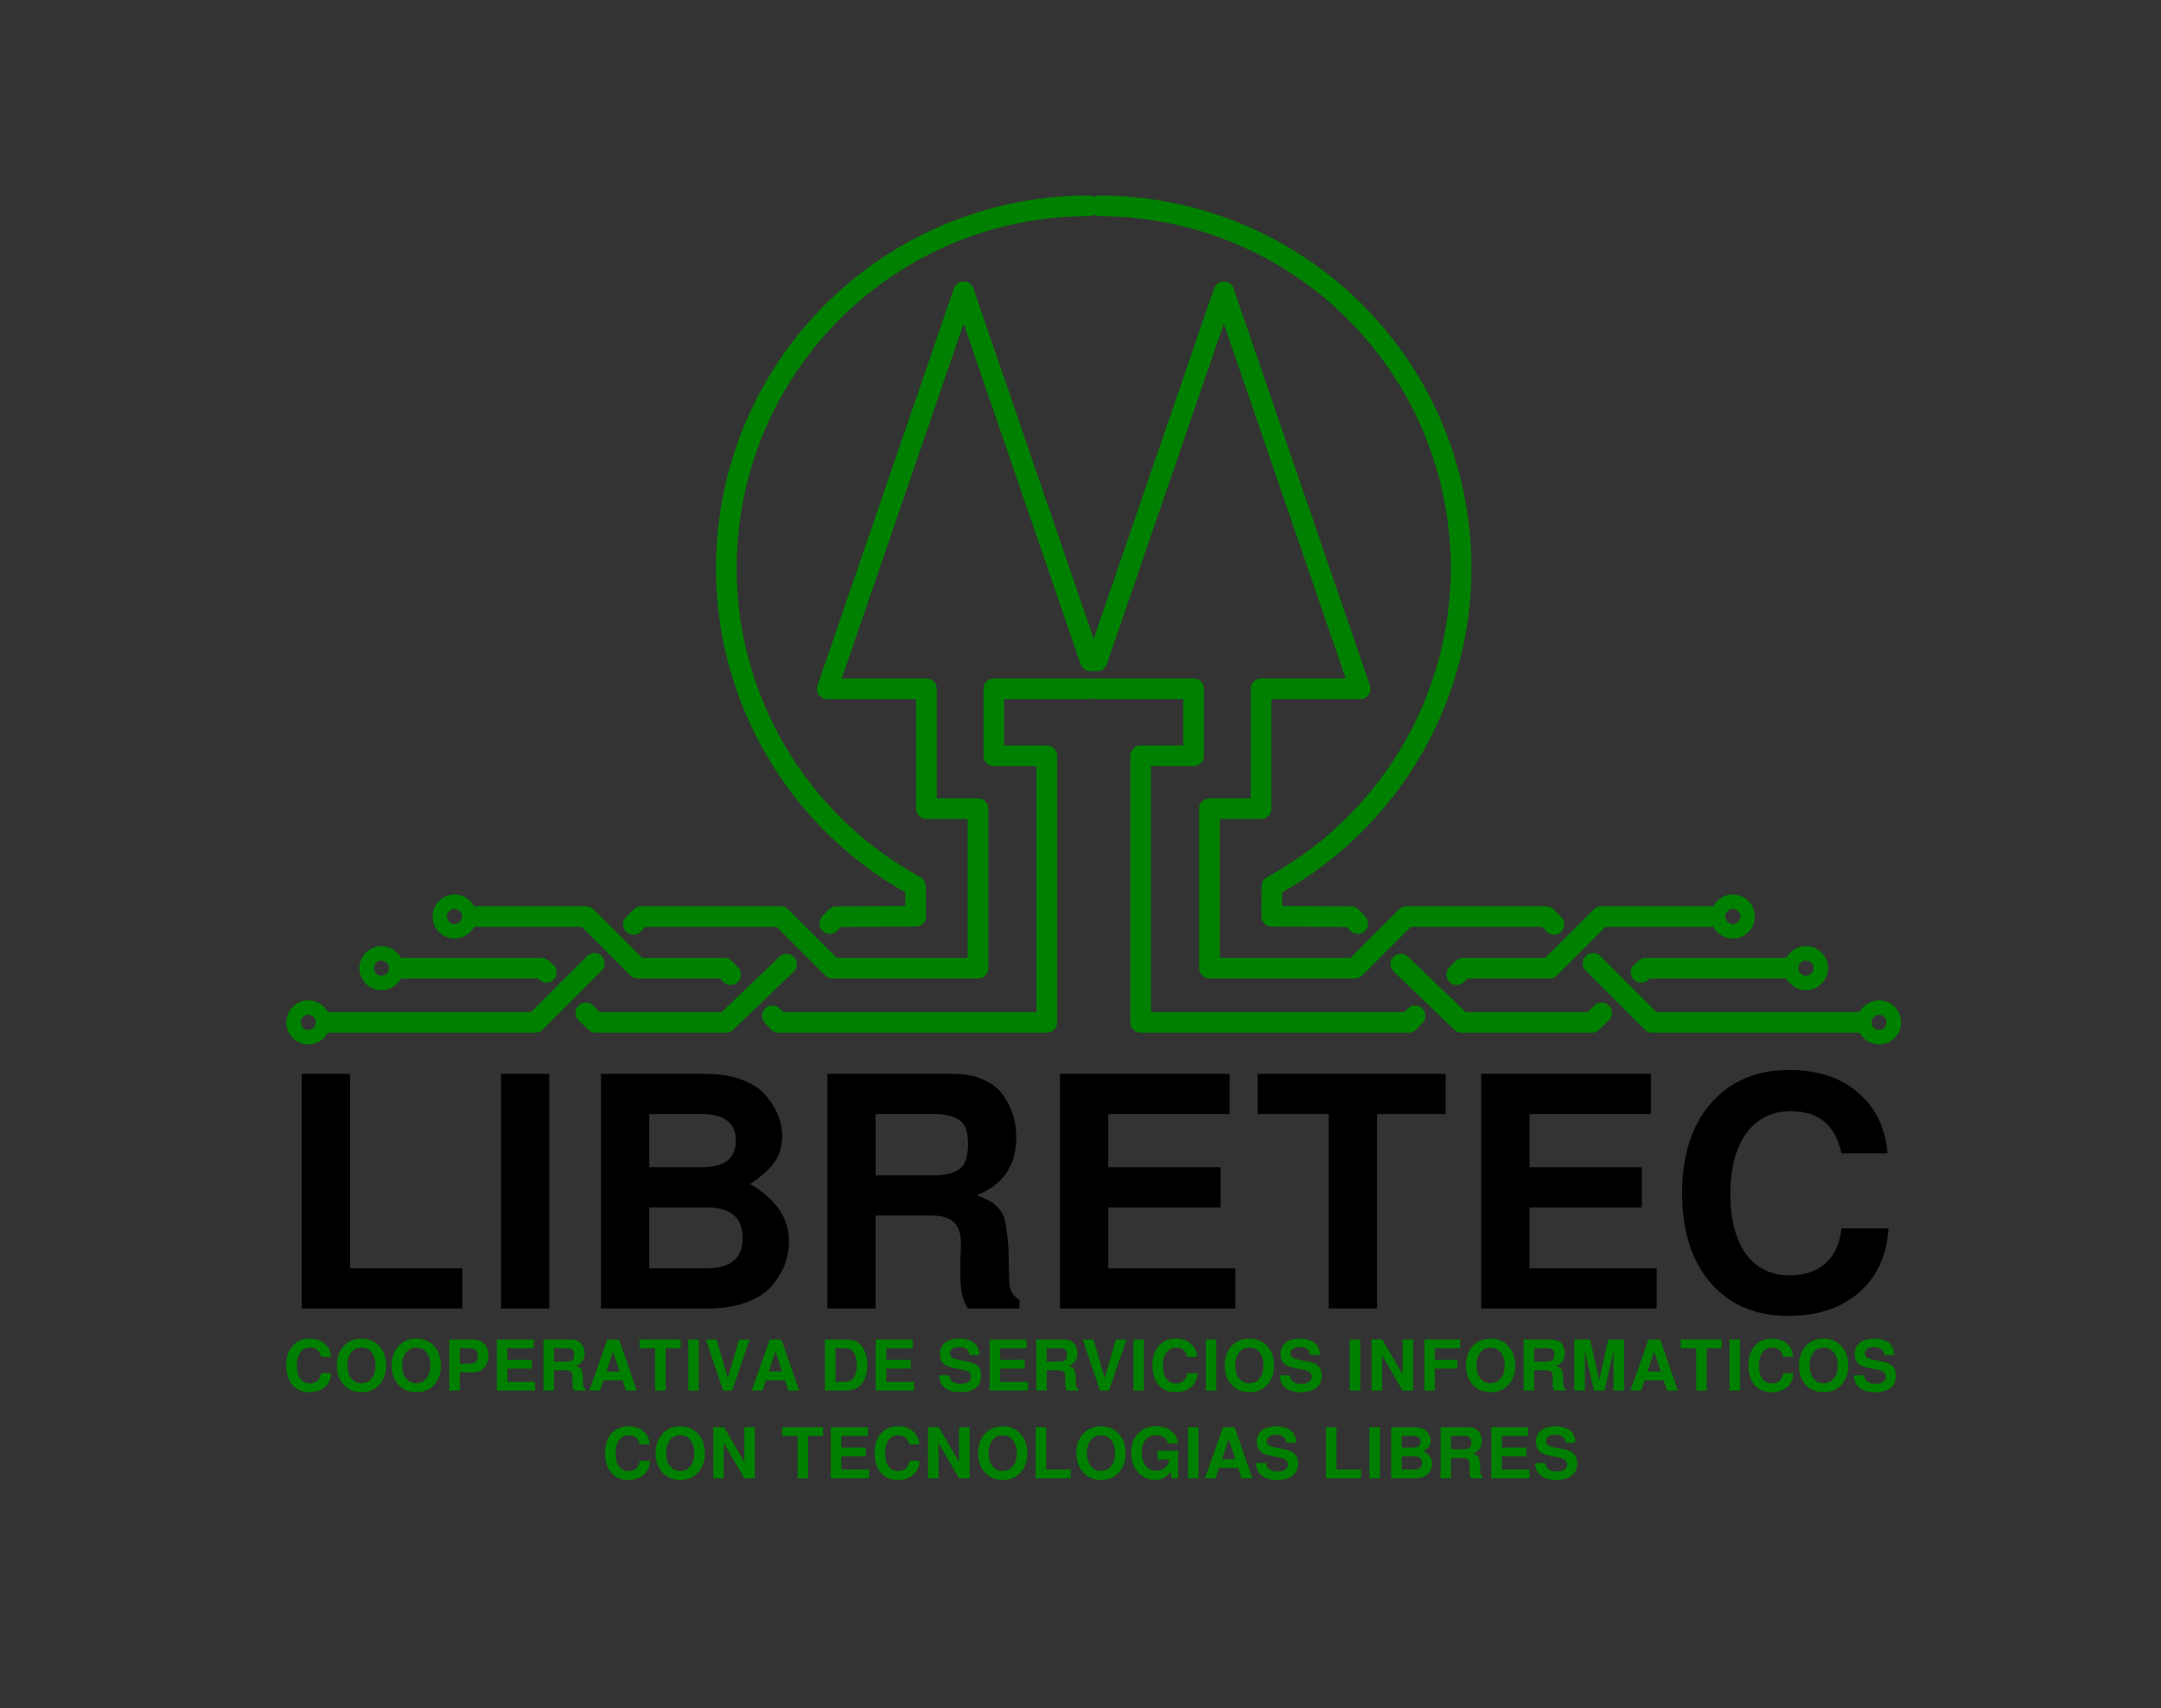 <?xml version="1.0" encoding="UTF-8" standalone="no"?>
<svg
   xmlns:dc="http://purl.org/dc/elements/1.1/"
   xmlns:cc="http://creativecommons.org/ns#"
   xmlns:rdf="http://www.w3.org/1999/02/22-rdf-syntax-ns#"
   xmlns:svg="http://www.w3.org/2000/svg"
   xmlns="http://www.w3.org/2000/svg"
   xmlns:sodipodi="http://sodipodi.sourceforge.net/DTD/sodipodi-0.dtd"
   xmlns:inkscape="http://www.inkscape.org/namespaces/inkscape"
   width="210mm"
   height="166mm"
   viewBox="0 0 744.094 588.189"
   id="svg2"
   version="1.1"
   inkscape:version="1.0.2 (1.0.2+r75+1)"
   sodipodi:docname="Logo-varios.svg"
   inkscape:export-filename="/home/juank/Escritorio/libretec"
   inkscape:export-xdpi="90"
   inkscape:export-ydpi="90">
  <rect x="0" y="0" width="744.094" height="588.189" fill="#333333" stroke="none"/>
  <defs
     id="defs4" />
  <sodipodi:namedview
     id="base"
     pagecolor="#ffffff"
     bordercolor="#666666"
     borderopacity="1.0"
     inkscape:pageopacity="0.0"
     inkscape:pageshadow="2"
     inkscape:zoom="0.31726181"
     inkscape:cx="-12.395053"
     inkscape:cy="568.90551"
     inkscape:document-units="px"
     inkscape:current-layer="layer1"
     showgrid="false"
     inkscape:window-width="1600"
     inkscape:window-height="796"
     inkscape:window-x="1920"
     inkscape:window-y="27"
     inkscape:window-maximized="1"
     inkscape:snap-bbox="true"
     inkscape:object-paths="true"
     inkscape:object-nodes="false"
     inkscape:snap-intersection-paths="true"
     inkscape:document-rotation="0" />
  <g
     inkscape:label="Capa 1"
     inkscape:groupmode="layer"
     id="layer1"
     transform="translate(0,-464.174)">
    <g
       id="g1062"
       transform="translate(2.723)">
      <g
         style="font-style:normal;font-variant:normal;font-weight:600;font-stretch:normal;font-size:110.842px;line-height:125%;font-family:FreeSans;-inkscape-font-specification:'FreeSans Semi-Bold';letter-spacing:0px;word-spacing:0px;fill:#000000;fill-opacity:1;stroke:none;stroke-width:1px;stroke-linecap:butt;stroke-linejoin:miter;stroke-opacity:1"
         id="text3336">
        <path
           d="m 117.797,833.941 v 66.949 h 38.684 v 13.855 h -55.31 v -80.804 z"
           id="path4263" />
        <path
           d="m 186.424,833.941 v 80.804 h -16.626 v -80.804 z"
           id="path4265" />
        <path
           d="m 268.951,891.468 q 0,3.99 -1.33,7.759 -1.33,3.769 -4.323,7.426 -2.882,3.658 -8.757,5.875 -5.875,2.217 -13.966,2.217 h -36.356 v -80.804 h 36.024 q 7.537,0 12.969,2.217 5.542,2.217 8.202,5.764 2.771,3.436 3.99,6.761 1.219,3.325 1.219,6.54 0,5.21 -2.549,8.978 -2.549,3.769 -8.535,7.648 13.412,7.87 13.412,19.619 z m -48.106,-43.672 v 18.289 h 18.067 q 11.749,0 11.749,-9.089 0,-9.2 -11.749,-9.2 z m 0,32.144 v 20.949 h 19.841 q 12.303,0 12.303,-10.419 0,-10.53 -12.303,-10.53 z"
           id="path4267" />
        <path
           d="m 327.933,900.89 q 0,-3.325 0.111,-5.21 0.111,-1.884 0.111,-3.325 0,-5.099 -2.439,-7.316 -2.439,-2.328 -7.87,-2.328 h -19.065 v 32.033 h -16.626 v -80.804 h 43.339 q 6.207,0 10.641,2.106 4.545,2.106 6.761,5.542 2.328,3.436 3.325,6.983 0.998,3.436 0.998,7.205 0,14.631 -13.634,19.952 2.993,1.219 4.434,1.995 1.441,0.665 2.882,2.328 1.552,1.663 1.995,2.993 0.554,1.33 0.998,4.877 0.554,3.547 0.665,6.983 0.111,3.436 0.222,10.197 0,4.655 3.547,6.651 v 2.993 h -17.846 q -1.552,-2.882 -2.106,-5.542 -0.443,-2.66 -0.443,-8.313 z m 2.66,-42.785 q 0,-6.207 -2.882,-8.202 -2.882,-2.106 -8.867,-2.106 h -20.062 v 21.06 h 20.062 q 5.875,0 8.757,-2.106 2.993,-2.106 2.993,-8.646 z"
           id="path4269" />
        <path
           d="m 378.882,879.941 v 20.949 h 43.783 v 13.855 h -60.409 v -80.804 h 58.414 v 13.855 h -41.788 v 18.289 H 417.566 v 13.855 z"
           id="path4271" />
        <path
           d="m 471.442,847.796 v 66.949 H 454.816 v -66.949 h -24.496 v -13.855 h 64.732 v 13.855 z"
           id="path4273" />
        <path
           d="m 523.929,879.941 v 20.949 h 43.783 v 13.855 H 507.303 V 833.941 H 565.717 v 13.855 h -41.788 v 18.289 h 38.684 v 13.855 z"
           id="path4275" />
        <path
           d="m 631.342,861.319 q -3.104,-14.52 -17.291,-14.52 -9.865,0 -15.407,7.537 -5.542,7.537 -5.542,20.949 0,13.19 5.32,20.617 5.431,7.426 15.075,7.426 7.759,0 12.414,-4.212 4.655,-4.212 5.431,-11.971 h 16.183 q -0.776,13.855 -10.087,22.058 -9.311,8.091 -24.385,8.091 -16.848,0 -26.713,-11.306 -9.865,-11.417 -9.865,-30.925 0,-19.619 9.976,-31.036 9.976,-11.417 27.045,-11.417 14.299,0 23.388,7.648 9.2,7.648 10.308,21.06 z"
           id="path4277" />
      </g>
      <path
         style="fill:none;stroke:#008000;stroke-width:7.121;stroke-linecap:round;stroke-linejoin:round;stroke-miterlimit:4;stroke-dasharray:none"
         d="m 372.094,535.052 c -62.589,0 -115.484,46.388 -123.654,108.442 -6.858,52.089 19.626,101.673 64.067,125.835 l 0.07,10.357 -27.393,0.15 -2.216,2.355 m -14.832,13.983 -20.914,20.042 h -44.851 l -3.384,-3.246 m -13.574,-13.989 -1.707,-1.43 h -48.134"
         id="path3335"
         inkscape:connector-curvature="0"
         sodipodi:nodetypes="csccccccccccc" />
      <path
         style="fill:none;stroke:#008000;stroke-width:7.121;stroke-linecap:round;stroke-linejoin:round;stroke-miterlimit:4;stroke-dasharray:none"
         d="m 372.741,701.355 h -33.255 v 23.074 h 18.229 v 91.786 h -92.372 l -2.114,-2.252 m -14.336,-14.197 -2.215,-2.215 H 216.896 L 199.119,779.773 h -37.951 m 211.573,-88.013 -20.18,-58.752 -23.476,-68.346 -23.476,68.346 -23.474,68.347 h 34.13 v 41.28 h 17.751 v 54.915 H 283.939 L 266.161,779.773 h -48.106 l -2.685,2.685 m -13.435,13.435 -20.321,20.321 h -72.016"
         id="path3358"
         inkscape:connector-curvature="0"
         sodipodi:nodetypes="cccccccccccccccccccccccccccc" />
      <path
         style="fill:#008000;stroke:none;stroke-width:9;stroke-miterlimit:4;stroke-dasharray:none"
         d="m 153.806,772.191 a 7.582,7.582 0 0 0 -7.583,7.583 7.582,7.582 0 0 0 7.583,7.582 7.582,7.582 0 0 0 7.582,-7.582 7.582,7.582 0 0 0 -7.582,-7.583 z m 0,4.992 a 2.591,2.591 0 0 1 2.592,2.592 2.591,2.591 0 0 1 -2.592,2.592 2.591,2.591 0 0 1 -2.592,-2.592 2.591,2.591 0 0 1 2.592,-2.592 z"
         id="path4169"
         inkscape:connector-curvature="0" />
      <path
         inkscape:connector-curvature="0"
         id="path4174"
         d="m 103.449,808.633 a 7.582,7.582 0 0 0 -7.583,7.583 7.582,7.582 0 0 0 7.583,7.582 7.582,7.582 0 0 0 7.582,-7.582 7.582,7.582 0 0 0 -7.582,-7.583 z m 0,4.992 a 2.591,2.591 0 0 1 2.592,2.592 2.591,2.591 0 0 1 -2.592,2.592 2.591,2.591 0 0 1 -2.592,-2.592 2.591,2.591 0 0 1 2.592,-2.592 z"
         style="fill:#008000;stroke:none;stroke-width:9;stroke-miterlimit:4;stroke-dasharray:none" />
      <path
         style="fill:#008000;stroke:none;stroke-width:9;stroke-miterlimit:4;stroke-dasharray:none"
         d="m 128.627,789.968 a 7.582,7.582 0 0 0 -7.583,7.583 7.582,7.582 0 0 0 7.583,7.582 7.582,7.582 0 0 0 7.582,-7.582 7.582,7.582 0 0 0 -7.582,-7.583 z m 0,4.992 a 2.591,2.591 0 0 1 2.592,2.592 2.591,2.591 0 0 1 -2.592,2.592 2.591,2.591 0 0 1 -2.592,-2.592 2.591,2.591 0 0 1 2.592,-2.592 z"
         id="path4176"
         inkscape:connector-curvature="0" />
      <path
         sodipodi:nodetypes="csccccccccccc"
         inkscape:connector-curvature="0"
         id="path4188"
         d="m 375.657,535.052 c 62.589,0 115.484,46.388 123.654,108.442 6.858,52.089 -19.626,101.673 -64.067,125.835 l -0.07,10.357 27.393,0.15 2.216,2.355 m 14.832,13.983 20.914,20.042 h 44.851 l 3.384,-3.246 m 13.574,-13.989 1.707,-1.43 h 48.134"
         style="fill:none;stroke:#008000;stroke-width:7.121;stroke-linecap:round;stroke-linejoin:round;stroke-miterlimit:4;stroke-dasharray:none" />
      <path
         sodipodi:nodetypes="cccccccccccccccccccccccccccc"
         inkscape:connector-curvature="0"
         id="path4190"
         d="m 375.01,701.355 h 33.255 v 23.074 h -18.229 v 91.786 h 92.372 l 2.114,-2.252 m 14.336,-14.197 2.215,-2.215 h 29.783 l 17.777,-17.777 h 37.951 m -211.573,-88.013 20.18,-58.752 23.476,-68.346 23.476,68.346 23.474,68.347 h -34.13 v 41.28 h -17.751 v 54.915 h 50.077 l 17.777,-17.777 h 48.106 l 2.685,2.685 m 13.435,13.435 20.321,20.321 h 72.016"
         style="fill:none;stroke:#008000;stroke-width:7.121;stroke-linecap:round;stroke-linejoin:round;stroke-miterlimit:4;stroke-dasharray:none" />
      <path
         inkscape:connector-curvature="0"
         id="path4192"
         d="m 593.945,772.191 a 7.582,7.582 0 0 1 7.583,7.583 7.582,7.582 0 0 1 -7.583,7.582 7.582,7.582 0 0 1 -7.582,-7.582 7.582,7.582 0 0 1 7.582,-7.583 z m 0,4.992 a 2.591,2.591 0 0 0 -2.592,2.592 2.591,2.591 0 0 0 2.592,2.592 2.591,2.591 0 0 0 2.592,-2.592 2.591,2.591 0 0 0 -2.592,-2.592 z"
         style="fill:#008000;stroke:none;stroke-width:9;stroke-miterlimit:4;stroke-dasharray:none" />
      <path
         style="fill:#008000;stroke:none;stroke-width:9;stroke-miterlimit:4;stroke-dasharray:none"
         d="m 644.302,808.633 a 7.582,7.582 0 0 1 7.583,7.583 7.582,7.582 0 0 1 -7.583,7.582 7.582,7.582 0 0 1 -7.582,-7.582 7.582,7.582 0 0 1 7.582,-7.583 z m 0,4.992 a 2.591,2.591 0 0 0 -2.592,2.592 2.591,2.591 0 0 0 2.592,2.592 2.591,2.591 0 0 0 2.592,-2.592 2.591,2.591 0 0 0 -2.592,-2.592 z"
         id="path4194"
         inkscape:connector-curvature="0" />
      <path
         inkscape:connector-curvature="0"
         id="path4196"
         d="m 619.123,789.968 a 7.582,7.582 0 0 1 7.583,7.583 7.582,7.582 0 0 1 -7.583,7.582 7.582,7.582 0 0 1 -7.582,-7.582 7.582,7.582 0 0 1 7.582,-7.583 z m 0,4.992 a 2.591,2.591 0 0 0 -2.592,2.592 2.591,2.591 0 0 0 2.592,2.592 2.591,2.591 0 0 0 2.592,-2.592 2.591,2.591 0 0 0 -2.592,-2.592 z"
         style="fill:#008000;stroke:none;stroke-width:9;stroke-miterlimit:4;stroke-dasharray:none" />
      <g
         style="font-style:normal;font-variant:normal;font-weight:600;font-stretch:normal;font-size:24.161px;line-height:125%;font-family:FreeSans;-inkscape-font-specification:'FreeSans Semi-Bold';text-align:center;letter-spacing:0px;word-spacing:0px;text-anchor:middle;fill:#008000;fill-opacity:1;stroke:none;stroke-width:1px;stroke-linecap:butt;stroke-linejoin:miter;stroke-opacity:1"
         id="text4198">
        <path
           d="m 107.807,931.374 q -0.677,-3.165 -3.769,-3.165 -2.15,0 -3.358,1.643 -1.208,1.643 -1.208,4.566 0,2.875 1.16,4.494 1.184,1.619 3.286,1.619 1.691,0 2.706,-0.918 1.015,-0.918 1.184,-2.609 h 3.528 q -0.169,3.02 -2.199,4.808 -2.03,1.764 -5.315,1.764 -3.672,0 -5.823,-2.464 -2.15,-2.489 -2.15,-6.741 0,-4.277 2.174,-6.765 2.174,-2.489 5.895,-2.489 3.117,0 5.098,1.667 2.005,1.667 2.247,4.591 z"
           id="path4280" />
        <path
           d="m 115.58,940.99 q -2.319,-2.585 -2.319,-6.644 0,-4.059 2.319,-6.644 2.344,-2.585 6.137,-2.585 3.817,0 6.161,2.585 2.344,2.561 2.344,6.765 0,3.914 -2.319,6.524 -2.295,2.585 -6.161,2.585 -3.842,0 -6.161,-2.585 z m 6.161,-12.781 q -2.199,0 -3.528,1.691 -1.329,1.667 -1.329,4.446 0,2.779 1.329,4.47 1.329,1.667 3.528,1.667 2.175,0 3.503,-1.667 1.353,-1.667 1.353,-4.373 0,-2.851 -1.329,-4.542 -1.305,-1.691 -3.528,-1.691 z"
           id="path4282" />
        <path
           d="m 134.456,940.99 q -2.319,-2.585 -2.319,-6.644 0,-4.059 2.319,-6.644 2.344,-2.585 6.137,-2.585 3.817,0 6.161,2.585 2.344,2.561 2.344,6.765 0,3.914 -2.319,6.524 -2.295,2.585 -6.161,2.585 -3.842,0 -6.161,-2.585 z m 6.161,-12.781 q -2.199,0 -3.528,1.691 -1.329,1.667 -1.329,4.446 0,2.779 1.329,4.47 1.329,1.667 3.528,1.667 2.174,0 3.503,-1.667 1.353,-1.667 1.353,-4.373 0,-2.851 -1.329,-4.542 -1.305,-1.691 -3.528,-1.691 z"
           id="path4284" />
        <path
           d="m 155.603,936.738 v 6.282 h -3.624 v -17.613 h 7.78 q 2.754,0 4.204,1.401 1.474,1.401 1.474,4.059 0,2.682 -1.45,4.277 -1.45,1.595 -3.866,1.595 z m 0,-3.02 h 3.383 q 2.827,0 2.827,-2.634 0,-1.353 -0.701,-2.005 -0.677,-0.652 -2.126,-0.652 h -3.383 z"
           id="path4286" />
        <path
           d="m 171.978,935.433 v 4.566 h 9.544 v 3.02 H 168.354 v -17.613 h 12.733 v 3.02 h -9.109 v 3.987 h 8.432 v 3.02 z"
           id="path4288" />
        <path
           d="m 194.377,939.999 q 0,-0.725 0.024,-1.136 0.024,-0.411 0.024,-0.725 0,-1.111 -0.532,-1.595 -0.532,-0.507 -1.715,-0.507 h -4.156 v 6.983 h -3.624 v -17.613 h 9.447 q 1.353,0 2.319,0.459 0.991,0.459 1.474,1.208 0.507,0.749 0.725,1.522 0.217,0.749 0.217,1.57 0,3.189 -2.972,4.349 0.652,0.266 0.966,0.435 0.314,0.145 0.628,0.507 0.338,0.362 0.435,0.652 0.121,0.29 0.217,1.063 0.121,0.773 0.145,1.522 0.024,0.749 0.048,2.223 0,1.015 0.773,1.45 v 0.652 h -3.89 q -0.338,-0.628 -0.459,-1.208 -0.097,-0.58 -0.097,-1.812 z m 0.58,-9.326 q 0,-1.353 -0.628,-1.788 -0.628,-0.459 -1.933,-0.459 h -4.373 v 4.591 h 4.373 q 1.281,0 1.909,-0.459 0.652,-0.459 0.652,-1.885 z"
           id="path4290" />
        <path
           d="m 211.643,939.468 h -6.596 l -1.184,3.552 h -3.697 l 6.258,-17.613 h 4.011 l 6.089,17.613 h -3.721 z m -0.991,-3.02 -2.295,-6.886 -2.295,6.886 z"
           id="path4292" />
        <path
           d="m 226.461,928.426 v 14.593 h -3.624 v -14.593 h -5.34 v -3.02 h 14.11 v 3.02 z"
           id="path4294" />
        <path
           d="m 237.902,925.406 v 17.613 h -3.624 v -17.613 z"
           id="path4296" />
        <path
           d="m 249.343,943.019 h -3.068 l -5.944,-17.613 h 3.648 l 3.914,13.264 3.842,-13.264 h 3.648 z"
           id="path4298" />
        <path
           d="m 267.563,939.468 h -6.596 l -1.184,3.552 h -3.697 l 6.258,-17.613 h 4.011 l 6.089,17.613 h -3.721 z m -0.991,-3.02 -2.295,-6.886 -2.295,6.886 z"
           id="path4300" />
        <path
           d="m 281.326,943.019 v -17.613 h 6.886 q 2.03,0 3.334,0.483 1.329,0.483 2.223,1.546 2.15,2.561 2.15,6.765 0,4.252 -2.15,6.765 -1.715,2.054 -5.557,2.054 z m 3.624,-3.02 h 3.262 q 4.083,0 4.083,-5.774 0,-5.799 -4.083,-5.799 h -3.262 z"
           id="path4302" />
        <path
           d="m 302.457,935.433 v 4.566 h 9.544 v 3.02 h -13.168 v -17.613 h 12.733 v 3.02 h -9.109 v 3.987 h 8.432 v 3.02 z"
           id="path4304" />
        <path
           d="m 334.504,930.77 h -3.383 q -0.193,-2.754 -3.697,-2.754 -1.401,0 -2.223,0.604 -0.821,0.58 -0.821,1.57 0,0.966 0.701,1.45 0.701,0.459 2.634,0.846 l 2.754,0.532 q 2.44,0.483 3.552,1.643 1.111,1.136 1.111,3.213 0,2.682 -1.909,4.204 -1.909,1.498 -5.315,1.498 -3.383,0 -5.267,-1.498 -1.86,-1.498 -2.03,-4.325 h 3.528 q 0.097,1.426 1.111,2.175 1.015,0.749 2.851,0.749 1.643,0 2.585,-0.628 0.966,-0.628 0.966,-1.74 0,-1.063 -0.749,-1.643 -0.749,-0.58 -2.561,-0.918 l -2.464,-0.483 q -2.682,-0.507 -3.817,-1.595 -1.136,-1.087 -1.136,-3.141 0,-2.585 1.74,-3.987 1.764,-1.426 4.929,-1.426 0.918,0 1.764,0.121 0.87,0.121 1.836,0.507 0.966,0.362 1.667,0.966 0.701,0.58 1.16,1.643 0.483,1.039 0.483,2.416 z"
           id="path4306" />
        <path
           d="m 341.672,935.433 v 4.566 h 9.544 v 3.02 h -13.168 v -17.613 h 12.733 v 3.02 h -9.109 v 3.987 h 8.432 v 3.02 z"
           id="path4308" />
        <path
           d="m 364.07,939.999 q 0,-0.725 0.024,-1.136 0.024,-0.411 0.024,-0.725 0,-1.111 -0.532,-1.595 -0.532,-0.507 -1.715,-0.507 h -4.156 v 6.983 h -3.624 v -17.613 h 9.447 q 1.353,0 2.319,0.459 0.991,0.459 1.474,1.208 0.507,0.749 0.725,1.522 0.217,0.749 0.217,1.57 0,3.189 -2.972,4.349 0.652,0.266 0.966,0.435 0.314,0.145 0.628,0.507 0.338,0.362 0.435,0.652 0.121,0.29 0.217,1.063 0.121,0.773 0.145,1.522 0.024,0.749 0.048,2.223 0,1.015 0.773,1.45 v 0.652 h -3.89 q -0.338,-0.628 -0.459,-1.208 -0.097,-0.58 -0.097,-1.812 z m 0.58,-9.326 q 0,-1.353 -0.628,-1.788 -0.628,-0.459 -1.933,-0.459 h -4.373 v 4.591 h 4.373 q 1.281,0 1.909,-0.459 0.652,-0.459 0.652,-1.885 z"
           id="path4310" />
        <path
           d="m 379.115,943.019 h -3.068 l -5.944,-17.613 h 3.648 l 3.914,13.264 3.842,-13.264 h 3.648 z"
           id="path4312" />
        <path
           d="m 391.174,925.406 v 17.613 h -3.624 v -17.613 z"
           id="path4314" />
        <path
           d="m 406.046,931.374 q -0.677,-3.165 -3.769,-3.165 -2.15,0 -3.358,1.643 -1.208,1.643 -1.208,4.566 0,2.875 1.16,4.494 1.184,1.619 3.286,1.619 1.691,0 2.706,-0.918 1.015,-0.918 1.184,-2.609 h 3.528 q -0.169,3.02 -2.199,4.808 -2.03,1.764 -5.315,1.764 -3.672,0 -5.823,-2.464 -2.15,-2.489 -2.15,-6.741 0,-4.277 2.175,-6.765 2.174,-2.489 5.895,-2.489 3.117,0 5.098,1.667 2.005,1.667 2.247,4.591 z"
           id="path4316" />
        <path
           d="m 416.09,925.406 v 17.613 h -3.624 v -17.613 z"
           id="path4318" />
        <path
           d="m 421.322,940.99 q -2.319,-2.585 -2.319,-6.644 0,-4.059 2.319,-6.644 2.344,-2.585 6.137,-2.585 3.817,0 6.161,2.585 2.344,2.561 2.344,6.765 0,3.914 -2.319,6.524 -2.295,2.585 -6.161,2.585 -3.842,0 -6.161,-2.585 z m 6.161,-12.781 q -2.199,0 -3.528,1.691 -1.329,1.667 -1.329,4.446 0,2.779 1.329,4.47 1.329,1.667 3.528,1.667 2.175,0 3.503,-1.667 1.353,-1.667 1.353,-4.373 0,-2.851 -1.329,-4.542 -1.305,-1.691 -3.528,-1.691 z"
           id="path4320" />
        <path
           d="m 451.771,930.77 h -3.383 q -0.193,-2.754 -3.697,-2.754 -1.401,0 -2.223,0.604 -0.821,0.58 -0.821,1.57 0,0.966 0.701,1.45 0.701,0.459 2.634,0.846 l 2.754,0.532 q 2.44,0.483 3.552,1.643 1.111,1.136 1.111,3.213 0,2.682 -1.909,4.204 -1.909,1.498 -5.315,1.498 -3.383,0 -5.267,-1.498 -1.86,-1.498 -2.03,-4.325 h 3.528 q 0.097,1.426 1.111,2.175 1.015,0.749 2.851,0.749 1.643,0 2.585,-0.628 0.966,-0.628 0.966,-1.74 0,-1.063 -0.749,-1.643 -0.749,-0.58 -2.561,-0.918 l -2.464,-0.483 q -2.682,-0.507 -3.817,-1.595 -1.136,-1.087 -1.136,-3.141 0,-2.585 1.74,-3.987 1.764,-1.426 4.929,-1.426 0.918,0 1.764,0.121 0.87,0.121 1.836,0.507 0.966,0.362 1.667,0.966 0.701,0.58 1.16,1.643 0.483,1.039 0.483,2.416 z"
           id="path4322" />
        <path
           d="m 465.639,925.406 v 17.613 h -3.624 v -17.613 z"
           id="path4324" />
        <path
           d="m 480.221,943.019 -7.079,-12.177 v 12.177 h -3.624 v -17.613 h 3.721 l 6.983,11.984 v -11.984 h 3.624 v 17.613 z"
           id="path4326" />
        <path
           d="m 491.357,935.433 v 7.587 h -3.624 v -17.613 h 12.37 v 3.02 h -8.746 v 3.987 h 7.707 v 3.02 z"
           id="path4328" />
        <path
           d="m 504.375,940.99 q -2.319,-2.585 -2.319,-6.644 0,-4.059 2.319,-6.644 2.344,-2.585 6.137,-2.585 3.817,0 6.161,2.585 2.344,2.561 2.344,6.765 0,3.914 -2.319,6.524 -2.295,2.585 -6.161,2.585 -3.842,0 -6.161,-2.585 z m 6.161,-12.781 q -2.199,0 -3.528,1.691 -1.329,1.667 -1.329,4.446 0,2.779 1.329,4.47 1.329,1.667 3.528,1.667 2.175,0 3.503,-1.667 1.353,-1.667 1.353,-4.373 0,-2.851 -1.329,-4.542 -1.305,-1.691 -3.528,-1.691 z"
           id="path4330" />
        <path
           d="m 531.877,939.999 q 0,-0.725 0.024,-1.136 0.024,-0.411 0.024,-0.725 0,-1.111 -0.532,-1.595 -0.532,-0.507 -1.715,-0.507 h -4.156 v 6.983 h -3.624 v -17.613 h 9.447 q 1.353,0 2.319,0.459 0.991,0.459 1.474,1.208 0.507,0.749 0.725,1.522 0.217,0.749 0.217,1.57 0,3.189 -2.972,4.349 0.652,0.266 0.966,0.435 0.314,0.145 0.628,0.507 0.338,0.362 0.435,0.652 0.121,0.29 0.217,1.063 0.121,0.773 0.145,1.522 0.024,0.749 0.048,2.223 0,1.015 0.773,1.45 v 0.652 h -3.89 q -0.338,-0.628 -0.459,-1.208 -0.097,-0.58 -0.097,-1.812 z m 0.58,-9.326 q 0,-1.353 -0.628,-1.788 -0.628,-0.459 -1.933,-0.459 h -4.373 v 4.591 h 4.373 q 1.281,0 1.909,-0.459 0.652,-0.459 0.652,-1.885 z"
           id="path4332" />
        <path
           d="m 542.983,929.296 v 13.723 h -3.624 v -17.613 h 5.412 l 3.189,14.013 3.093,-14.013 h 5.46 v 17.613 h -3.624 v -13.723 l -3.117,13.723 h -3.624 z"
           id="path4334" />
        <path
           d="m 570.143,939.468 h -6.596 l -1.184,3.552 h -3.697 l 6.258,-17.613 h 4.011 l 6.089,17.613 h -3.721 z m -0.991,-3.02 -2.295,-6.886 -2.295,6.886 z"
           id="path4336" />
        <path
           d="m 584.96,928.426 v 14.593 h -3.624 v -14.593 h -5.34 v -3.02 h 14.11 v 3.02 z"
           id="path4338" />
        <path
           d="m 596.401,925.406 v 17.613 h -3.624 v -17.613 z"
           id="path4340" />
        <path
           d="m 611.274,931.374 q -0.677,-3.165 -3.769,-3.165 -2.15,0 -3.358,1.643 -1.208,1.643 -1.208,4.566 0,2.875 1.16,4.494 1.184,1.619 3.286,1.619 1.691,0 2.706,-0.918 1.015,-0.918 1.184,-2.609 h 3.528 q -0.169,3.02 -2.199,4.808 -2.03,1.764 -5.315,1.764 -3.672,0 -5.823,-2.464 -2.15,-2.489 -2.15,-6.741 0,-4.277 2.175,-6.765 2.175,-2.489 5.895,-2.489 3.117,0 5.098,1.667 2.005,1.667 2.247,4.591 z"
           id="path4342" />
        <path
           d="m 619.046,940.99 q -2.319,-2.585 -2.319,-6.644 0,-4.059 2.319,-6.644 2.344,-2.585 6.137,-2.585 3.817,0 6.161,2.585 2.344,2.561 2.344,6.765 0,3.914 -2.319,6.524 -2.295,2.585 -6.161,2.585 -3.842,0 -6.161,-2.585 z m 6.161,-12.781 q -2.199,0 -3.528,1.691 -1.329,1.667 -1.329,4.446 0,2.779 1.329,4.47 1.329,1.667 3.528,1.667 2.174,0 3.503,-1.667 1.353,-1.667 1.353,-4.373 0,-2.851 -1.329,-4.542 -1.305,-1.691 -3.528,-1.691 z"
           id="path4344" />
        <path
           d="m 649.495,930.77 h -3.383 q -0.193,-2.754 -3.697,-2.754 -1.401,0 -2.223,0.604 -0.821,0.58 -0.821,1.57 0,0.966 0.701,1.45 0.701,0.459 2.634,0.846 l 2.754,0.532 q 2.44,0.483 3.552,1.643 1.111,1.136 1.111,3.213 0,2.682 -1.909,4.204 -1.909,1.498 -5.315,1.498 -3.383,0 -5.267,-1.498 -1.86,-1.498 -2.03,-4.325 h 3.528 q 0.097,1.426 1.111,2.175 1.015,0.749 2.851,0.749 1.643,0 2.585,-0.628 0.966,-0.628 0.966,-1.74 0,-1.063 -0.749,-1.643 -0.749,-0.58 -2.561,-0.918 l -2.464,-0.483 q -2.682,-0.507 -3.817,-1.595 -1.136,-1.087 -1.136,-3.141 0,-2.585 1.74,-3.987 1.764,-1.426 4.929,-1.426 0.918,0 1.764,0.121 0.87,0.121 1.836,0.507 0.966,0.362 1.667,0.966 0.701,0.58 1.16,1.643 0.483,1.039 0.483,2.416 z"
           id="path4346" />
        <path
           d="m 217.57,961.575 q -0.677,-3.165 -3.769,-3.165 -2.15,0 -3.358,1.643 -1.208,1.643 -1.208,4.566 0,2.875 1.16,4.494 1.184,1.619 3.286,1.619 1.691,0 2.706,-0.918 1.015,-0.918 1.184,-2.609 h 3.528 q -0.169,3.02 -2.199,4.808 -2.03,1.764 -5.315,1.764 -3.672,0 -5.823,-2.464 -2.15,-2.489 -2.15,-6.741 0,-4.277 2.175,-6.765 2.174,-2.489 5.895,-2.489 3.117,0 5.098,1.667 2.005,1.667 2.247,4.591 z"
           id="path4348" />
        <path
           d="m 225.343,971.191 q -2.319,-2.585 -2.319,-6.644 0,-4.059 2.319,-6.644 2.344,-2.585 6.137,-2.585 3.817,0 6.161,2.585 2.344,2.561 2.344,6.765 0,3.914 -2.319,6.524 -2.295,2.585 -6.161,2.585 -3.842,0 -6.161,-2.585 z m 6.161,-12.781 q -2.199,0 -3.528,1.691 -1.329,1.667 -1.329,4.446 0,2.779 1.329,4.47 1.329,1.667 3.528,1.667 2.175,0 3.503,-1.667 1.353,-1.667 1.353,-4.373 0,-2.851 -1.329,-4.542 -1.305,-1.691 -3.528,-1.691 z"
           id="path4350" />
        <path
           d="m 253.569,973.221 -7.079,-12.177 v 12.177 h -3.624 v -17.613 h 3.721 l 6.983,11.984 v -11.984 h 3.624 v 17.613 z"
           id="path4352" />
        <path
           d="m 275.538,958.627 v 14.593 h -3.624 v -14.593 h -5.34 v -3.02 h 14.11 v 3.02 z"
           id="path4354" />
        <path
           d="m 286.979,965.634 v 4.566 h 9.544 v 3.02 h -13.168 v -17.613 h 12.733 v 3.02 h -9.109 v 3.987 h 8.432 v 3.02 z"
           id="path4356" />
        <path
           d="m 310.392,961.575 q -0.677,-3.165 -3.769,-3.165 -2.15,0 -3.358,1.643 -1.208,1.643 -1.208,4.566 0,2.875 1.16,4.494 1.184,1.619 3.286,1.619 1.691,0 2.706,-0.918 1.015,-0.918 1.184,-2.609 H 313.92 q -0.169,3.02 -2.199,4.808 -2.03,1.764 -5.315,1.764 -3.672,0 -5.823,-2.464 -2.15,-2.489 -2.15,-6.741 0,-4.277 2.175,-6.765 2.175,-2.489 5.895,-2.489 3.117,0 5.098,1.667 2.005,1.667 2.247,4.591 z"
           id="path4358" />
        <path
           d="m 327.516,973.221 -7.079,-12.177 v 12.177 h -3.624 v -17.613 h 3.721 l 6.983,11.984 v -11.984 h 3.624 v 17.613 z"
           id="path4360" />
        <path
           d="m 336.38,971.191 q -2.319,-2.585 -2.319,-6.644 0,-4.059 2.319,-6.644 2.344,-2.585 6.137,-2.585 3.817,0 6.161,2.585 2.344,2.561 2.344,6.765 0,3.914 -2.319,6.524 -2.295,2.585 -6.161,2.585 -3.842,0 -6.161,-2.585 z m 6.161,-12.781 q -2.199,0 -3.528,1.691 -1.329,1.667 -1.329,4.446 0,2.779 1.329,4.47 1.329,1.667 3.528,1.667 2.175,0 3.503,-1.667 1.353,-1.667 1.353,-4.373 0,-2.851 -1.329,-4.542 -1.305,-1.691 -3.528,-1.691 z"
           id="path4362" />
        <path
           d="m 357.527,955.607 v 14.593 h 8.432 v 3.02 H 353.903 v -17.613 z"
           id="path4364" />
        <path
           d="m 370.215,971.191 q -2.319,-2.585 -2.319,-6.644 0,-4.059 2.319,-6.644 2.344,-2.585 6.137,-2.585 3.817,0 6.161,2.585 2.344,2.561 2.344,6.765 0,3.914 -2.319,6.524 -2.295,2.585 -6.161,2.585 -3.842,0 -6.161,-2.585 z m 6.161,-12.781 q -2.199,0 -3.528,1.691 -1.329,1.667 -1.329,4.446 0,2.779 1.329,4.47 1.329,1.667 3.528,1.667 2.175,0 3.503,-1.667 1.353,-1.667 1.353,-4.373 0,-2.851 -1.329,-4.542 -1.305,-1.691 -3.528,-1.691 z"
           id="path4366" />
        <path
           d="m 399.529,961.189 q -0.966,-2.827 -4.204,-2.827 -2.295,0 -3.624,1.619 -1.305,1.619 -1.305,4.47 0,2.706 1.401,4.446 1.425,1.74 3.624,1.74 0.338,0 0.773,-0.072 0.459,-0.097 1.087,-0.338 0.628,-0.266 1.16,-0.677 0.532,-0.411 0.942,-1.136 0.411,-0.749 0.507,-1.691 h -4.011 v -3.02 h 7.055 v 9.519 h -2.175 l -0.435,-2.319 q -1.015,1.474 -2.271,2.15 -1.256,0.677 -3.044,0.677 -3.576,0 -5.919,-2.609 -2.319,-2.609 -2.319,-6.62 0,-4.107 2.368,-6.668 2.368,-2.561 6.161,-2.561 3.189,0 5.243,1.595 2.054,1.595 2.392,4.325 h -3.407 z"
           id="path4368" />
        <path
           d="m 409.955,955.607 v 17.613 h -3.624 v -17.613 z"
           id="path4370" />
        <path
           d="m 423.619,969.669 h -6.596 l -1.184,3.552 h -3.697 l 6.258,-17.613 h 4.011 l 6.089,17.613 h -3.721 z m -0.991,-3.02 -2.295,-6.886 -2.295,6.886 z"
           id="path4372" />
        <path
           d="m 443.607,960.971 h -3.383 q -0.193,-2.754 -3.697,-2.754 -1.401,0 -2.223,0.604 -0.821,0.58 -0.821,1.57 0,0.966 0.701,1.45 0.701,0.459 2.634,0.846 l 2.754,0.532 q 2.44,0.483 3.552,1.643 1.111,1.136 1.111,3.213 0,2.682 -1.909,4.204 -1.909,1.498 -5.315,1.498 -3.383,0 -5.267,-1.498 -1.86,-1.498 -2.03,-4.325 h 3.528 q 0.097,1.426 1.111,2.175 1.015,0.749 2.851,0.749 1.643,0 2.585,-0.628 0.966,-0.628 0.966,-1.74 0,-1.063 -0.749,-1.643 -0.749,-0.58 -2.561,-0.918 l -2.464,-0.483 q -2.682,-0.507 -3.817,-1.595 -1.136,-1.087 -1.136,-3.141 0,-2.585 1.74,-3.987 1.764,-1.426 4.929,-1.426 0.918,0 1.764,0.121 0.87,0.121 1.836,0.507 0.966,0.362 1.667,0.966 0.701,0.58 1.16,1.643 0.483,1.039 0.483,2.416 z"
           id="path4374" />
        <path
           d="m 457.475,955.607 v 14.593 h 8.432 v 3.02 h -12.056 v -17.613 z"
           id="path4376" />
        <path
           d="m 472.434,955.607 v 17.613 h -3.624 v -17.613 z"
           id="path4378" />
        <path
           d="m 490.423,968.147 q 0,0.87 -0.29,1.691 -0.29,0.821 -0.942,1.619 -0.628,0.797 -1.909,1.281 -1.281,0.483 -3.044,0.483 h -7.925 v -17.613 h 7.852 q 1.643,0 2.827,0.483 1.208,0.483 1.788,1.256 0.604,0.749 0.87,1.474 0.266,0.725 0.266,1.425 0,1.136 -0.556,1.957 -0.556,0.821 -1.86,1.667 2.923,1.715 2.923,4.277 z m -10.486,-9.519 v 3.987 h 3.938 q 2.561,0 2.561,-1.981 0,-2.005 -2.561,-2.005 z m 0,7.007 v 4.566 h 4.325 q 2.682,0 2.682,-2.271 0,-2.295 -2.682,-2.295 z"
           id="path4380" />
        <path
           d="m 503.28,970.201 q 0,-0.725 0.024,-1.136 0.024,-0.411 0.024,-0.725 0,-1.111 -0.532,-1.595 -0.532,-0.507 -1.715,-0.507 h -4.156 v 6.983 h -3.624 v -17.613 h 9.447 q 1.353,0 2.319,0.459 0.991,0.459 1.474,1.208 0.507,0.749 0.725,1.522 0.217,0.749 0.217,1.57 0,3.189 -2.972,4.349 0.652,0.266 0.966,0.435 0.314,0.145 0.628,0.507 0.338,0.362 0.435,0.652 0.121,0.29 0.217,1.063 0.121,0.773 0.145,1.522 0.024,0.749 0.048,2.223 0,1.015 0.773,1.45 v 0.652 h -3.89 q -0.338,-0.628 -0.459,-1.208 -0.097,-0.58 -0.097,-1.812 z m 0.58,-9.326 q 0,-1.353 -0.628,-1.788 -0.628,-0.459 -1.933,-0.459 h -4.373 v 4.591 h 4.373 q 1.281,0 1.909,-0.459 0.652,-0.459 0.652,-1.885 z"
           id="path4382" />
        <path
           d="m 514.386,965.634 v 4.566 h 9.544 v 3.02 h -13.168 v -17.613 h 12.733 v 3.02 h -9.109 v 3.987 h 8.432 v 3.02 z"
           id="path4384" />
        <path
           d="m 539.732,960.971 h -3.383 q -0.193,-2.754 -3.697,-2.754 -1.401,0 -2.223,0.604 -0.821,0.58 -0.821,1.57 0,0.966 0.701,1.45 0.701,0.459 2.634,0.846 l 2.754,0.532 q 2.44,0.483 3.552,1.643 1.111,1.136 1.111,3.213 0,2.682 -1.909,4.204 -1.909,1.498 -5.315,1.498 -3.383,0 -5.267,-1.498 -1.86,-1.498 -2.03,-4.325 h 3.528 q 0.097,1.426 1.111,2.175 1.015,0.749 2.851,0.749 1.643,0 2.585,-0.628 0.966,-0.628 0.966,-1.74 0,-1.063 -0.749,-1.643 -0.749,-0.58 -2.561,-0.918 l -2.464,-0.483 q -2.682,-0.507 -3.817,-1.595 -1.136,-1.087 -1.136,-3.141 0,-2.585 1.74,-3.987 1.764,-1.426 4.929,-1.426 0.918,0 1.764,0.121 0.87,0.121 1.836,0.507 0.966,0.362 1.667,0.966 0.701,0.58 1.16,1.643 0.483,1.039 0.483,2.416 z"
           id="path4386" />
      </g>
    </g>
    <rect
       style="opacity:0.924;fill:#000000;fill-opacity:0.916;stroke:#000000;stroke-width:0.927;paint-order:markers fill stroke;stop-color:#000000"
       id="rect1454"
       width="754.598"
       height="597.801"
       x="-3.451"
       y="1054.932"
       ry="1.244" />
    <g
       id="g2141">
      <g
         style="font-style:normal;font-variant:normal;font-weight:600;font-stretch:normal;font-size:110.842px;line-height:125%;font-family:FreeSans;-inkscape-font-specification:'FreeSans Semi-Bold';letter-spacing:0px;word-spacing:0px;fill:#ffffff;fill-opacity:1;stroke:none;stroke-width:1px;stroke-linecap:butt;stroke-linejoin:miter;stroke-opacity:1"
         id="text3336-4"
         transform="translate(2.723,593.074)">
        <path
           d="m 117.797,833.941 v 66.949 h 38.684 v 13.855 h -55.31 v -80.804 z"
           id="path4263-4"
           style="fill:#ffffff" />
        <path
           d="m 186.424,833.941 v 80.804 h -16.626 v -80.804 z"
           id="path4265-3"
           style="fill:#ffffff" />
        <path
           d="m 268.951,891.468 q 0,3.99 -1.33,7.759 -1.33,3.769 -4.323,7.426 -2.882,3.658 -8.757,5.875 -5.875,2.217 -13.966,2.217 h -36.356 v -80.804 h 36.024 q 7.537,0 12.969,2.217 5.542,2.217 8.202,5.764 2.771,3.436 3.99,6.761 1.219,3.325 1.219,6.54 0,5.21 -2.549,8.978 -2.549,3.769 -8.535,7.648 13.412,7.87 13.412,19.619 z m -48.106,-43.672 v 18.289 h 18.067 q 11.749,0 11.749,-9.089 0,-9.2 -11.749,-9.2 z m 0,32.144 v 20.949 h 19.841 q 12.303,0 12.303,-10.419 0,-10.53 -12.303,-10.53 z"
           id="path4267-0"
           style="fill:#ffffff" />
        <path
           d="m 327.933,900.89 q 0,-3.325 0.111,-5.21 0.111,-1.884 0.111,-3.325 0,-5.099 -2.439,-7.316 -2.439,-2.328 -7.87,-2.328 h -19.065 v 32.033 h -16.626 v -80.804 h 43.339 q 6.207,0 10.641,2.106 4.545,2.106 6.761,5.542 2.328,3.436 3.325,6.983 0.998,3.436 0.998,7.205 0,14.631 -13.634,19.952 2.993,1.219 4.434,1.995 1.441,0.665 2.882,2.328 1.552,1.663 1.995,2.993 0.554,1.33 0.998,4.877 0.554,3.547 0.665,6.983 0.111,3.436 0.222,10.197 0,4.655 3.547,6.651 v 2.993 h -17.846 q -1.552,-2.882 -2.106,-5.542 -0.443,-2.66 -0.443,-8.313 z m 2.66,-42.785 q 0,-6.207 -2.882,-8.202 -2.882,-2.106 -8.867,-2.106 h -20.062 v 21.06 h 20.062 q 5.875,0 8.757,-2.106 2.993,-2.106 2.993,-8.646 z"
           id="path4269-7"
           style="fill:#ffffff" />
        <path
           d="m 378.882,879.941 v 20.949 h 43.783 v 13.855 h -60.409 v -80.804 h 58.414 v 13.855 h -41.788 v 18.289 H 417.566 v 13.855 z"
           id="path4271-8"
           style="fill:#ffffff" />
        <path
           d="m 471.442,847.796 v 66.949 H 454.816 v -66.949 h -24.496 v -13.855 h 64.732 v 13.855 z"
           id="path4273-6"
           style="fill:#ffffff" />
        <path
           d="m 523.929,879.941 v 20.949 h 43.783 v 13.855 H 507.303 V 833.941 H 565.717 v 13.855 h -41.788 v 18.289 h 38.684 v 13.855 z"
           id="path4275-8"
           style="fill:#ffffff" />
        <path
           d="m 631.342,861.319 q -3.104,-14.52 -17.291,-14.52 -9.865,0 -15.407,7.537 -5.542,7.537 -5.542,20.949 0,13.19 5.32,20.617 5.431,7.426 15.075,7.426 7.759,0 12.414,-4.212 4.655,-4.212 5.431,-11.971 h 16.183 q -0.776,13.855 -10.087,22.058 -9.311,8.091 -24.385,8.091 -16.848,0 -26.713,-11.306 -9.865,-11.417 -9.865,-30.925 0,-19.619 9.976,-31.036 9.976,-11.417 27.045,-11.417 14.299,0 23.388,7.648 9.2,7.648 10.308,21.06 z"
           id="path4277-8"
           style="fill:#ffffff" />
      </g>
      <g
         id="g1912"
         transform="translate(0,43.125)">
        <path
           style="fill:none;stroke:#008000;stroke-width:7.121;stroke-linecap:round;stroke-linejoin:round;stroke-miterlimit:4;stroke-dasharray:none"
           d="m 374.817,1085.001 c -62.589,0 -115.484,46.388 -123.654,108.442 -6.858,52.089 19.626,101.673 64.067,125.835 l 0.07,10.357 -27.393,0.15 -2.216,2.355 m -14.832,13.983 -20.914,20.042 h -44.851 l -3.384,-3.246 m -13.574,-13.989 -1.707,-1.43 h -48.134"
           id="path3335-4"
           inkscape:connector-curvature="0"
           sodipodi:nodetypes="csccccccccccc" />
        <path
           style="fill:none;stroke:#008000;stroke-width:7.121;stroke-linecap:round;stroke-linejoin:round;stroke-miterlimit:4;stroke-dasharray:none"
           d="m 375.464,1251.304 h -33.255 v 23.074 h 18.229 v 91.786 h -92.372 l -2.114,-2.252 m -14.336,-14.197 -2.215,-2.216 h -29.783 l -17.777,-17.777 h -37.951 m 211.573,-88.013 -20.18,-58.752 -23.476,-68.346 -23.476,68.346 -23.474,68.347 h 34.13 v 41.28 h 17.751 v 54.915 H 286.661 l -17.777,-17.777 h -48.106 l -2.685,2.685 m -13.435,13.435 -20.321,20.321 h -72.016"
           id="path3358-3"
           inkscape:connector-curvature="0"
           sodipodi:nodetypes="cccccccccccccccccccccccccccc" />
        <path
           style="fill:#008000;stroke:none;stroke-width:9;stroke-miterlimit:4;stroke-dasharray:none"
           d="m 156.529,1322.14 a 7.582,7.582 0 0 0 -7.583,7.583 7.582,7.582 0 0 0 7.583,7.582 7.582,7.582 0 0 0 7.582,-7.582 7.582,7.582 0 0 0 -7.582,-7.583 z m 0,4.992 a 2.591,2.591 0 0 1 2.592,2.592 2.591,2.591 0 0 1 -2.592,2.592 2.591,2.591 0 0 1 -2.592,-2.592 2.591,2.591 0 0 1 2.592,-2.592 z"
           id="path4169-1"
           inkscape:connector-curvature="0" />
        <path
           inkscape:connector-curvature="0"
           id="path4174-4"
           d="m 106.172,1358.582 a 7.582,7.582 0 0 0 -7.583,7.583 7.582,7.582 0 0 0 7.583,7.582 7.582,7.582 0 0 0 7.582,-7.582 7.582,7.582 0 0 0 -7.582,-7.583 z m 0,4.992 a 2.591,2.591 0 0 1 2.592,2.592 2.591,2.591 0 0 1 -2.592,2.592 2.591,2.591 0 0 1 -2.592,-2.592 2.591,2.591 0 0 1 2.592,-2.592 z"
           style="fill:#008000;stroke:none;stroke-width:9;stroke-miterlimit:4;stroke-dasharray:none" />
        <path
           style="fill:#008000;stroke:none;stroke-width:9;stroke-miterlimit:4;stroke-dasharray:none"
           d="m 131.35,1339.917 a 7.582,7.582 0 0 0 -7.583,7.583 7.582,7.582 0 0 0 7.583,7.582 7.582,7.582 0 0 0 7.582,-7.582 7.582,7.582 0 0 0 -7.582,-7.583 z m 0,4.992 a 2.591,2.591 0 0 1 2.592,2.592 2.591,2.591 0 0 1 -2.592,2.592 2.591,2.591 0 0 1 -2.592,-2.592 2.591,2.591 0 0 1 2.592,-2.592 z"
           id="path4176-9"
           inkscape:connector-curvature="0" />
        <path
           sodipodi:nodetypes="csccccccccccc"
           inkscape:connector-curvature="0"
           id="path4188-2"
           d="m 378.38,1085.001 c 62.589,0 115.484,46.388 123.654,108.442 6.858,52.089 -19.626,101.673 -64.067,125.835 l -0.07,10.357 27.393,0.15 2.216,2.355 m 14.832,13.983 20.914,20.042 h 44.851 l 3.384,-3.246 m 13.574,-13.989 1.707,-1.43 h 48.134"
           style="fill:none;stroke:#008000;stroke-width:7.121;stroke-linecap:round;stroke-linejoin:round;stroke-miterlimit:4;stroke-dasharray:none" />
        <path
           sodipodi:nodetypes="cccccccccccccccccccccccccccc"
           inkscape:connector-curvature="0"
           id="path4190-0"
           d="m 377.732,1251.304 h 33.255 v 23.074 h -18.229 v 91.786 h 92.372 l 2.114,-2.252 m 14.336,-14.197 2.215,-2.216 h 29.783 l 17.777,-17.777 h 37.951 m -211.573,-88.013 20.18,-58.752 23.476,-68.346 23.476,68.346 23.474,68.347 h -34.13 v 41.28 h -17.751 v 54.915 h 50.077 l 17.777,-17.777 h 48.106 l 2.685,2.685 m 13.435,13.435 20.321,20.321 H 640.876"
           style="fill:none;stroke:#008000;stroke-width:7.121;stroke-linecap:round;stroke-linejoin:round;stroke-miterlimit:4;stroke-dasharray:none" />
        <path
           inkscape:connector-curvature="0"
           id="path4192-6"
           d="m 596.668,1322.14 a 7.582,7.582 0 0 1 7.583,7.583 7.582,7.582 0 0 1 -7.583,7.582 7.582,7.582 0 0 1 -7.582,-7.582 7.582,7.582 0 0 1 7.582,-7.583 z m 0,4.992 a 2.591,2.591 0 0 0 -2.592,2.592 2.591,2.591 0 0 0 2.592,2.592 2.591,2.591 0 0 0 2.592,-2.592 2.591,2.591 0 0 0 -2.592,-2.592 z"
           style="fill:#008000;stroke:none;stroke-width:9;stroke-miterlimit:4;stroke-dasharray:none" />
        <path
           style="fill:#008000;stroke:none;stroke-width:9;stroke-miterlimit:4;stroke-dasharray:none"
           d="m 647.025,1358.582 a 7.582,7.582 0 0 1 7.583,7.583 7.582,7.582 0 0 1 -7.583,7.582 7.582,7.582 0 0 1 -7.582,-7.582 7.582,7.582 0 0 1 7.582,-7.583 z m 0,4.992 a 2.591,2.591 0 0 0 -2.592,2.592 2.591,2.591 0 0 0 2.592,2.592 2.591,2.591 0 0 0 2.592,-2.592 2.591,2.591 0 0 0 -2.592,-2.592 z"
           id="path4194-8"
           inkscape:connector-curvature="0" />
        <path
           inkscape:connector-curvature="0"
           id="path4196-9"
           d="m 621.846,1339.917 a 7.582,7.582 0 0 1 7.583,7.583 7.582,7.582 0 0 1 -7.583,7.582 7.582,7.582 0 0 1 -7.582,-7.582 7.582,7.582 0 0 1 7.582,-7.583 z m 0,4.992 a 2.591,2.591 0 0 0 -2.592,2.592 2.591,2.591 0 0 0 2.592,2.592 2.591,2.591 0 0 0 2.592,-2.592 2.591,2.591 0 0 0 -2.592,-2.592 z"
           style="fill:#008000;stroke:none;stroke-width:9;stroke-miterlimit:4;stroke-dasharray:none" />
      </g>
      <g
         style="font-style:normal;font-variant:normal;font-weight:600;font-stretch:normal;font-size:24.161px;line-height:125%;font-family:FreeSans;-inkscape-font-specification:'FreeSans Semi-Bold';text-align:center;letter-spacing:0px;word-spacing:0px;text-anchor:middle;fill:#ffffff;fill-opacity:1;stroke:none;stroke-width:1px;stroke-linecap:butt;stroke-linejoin:miter;stroke-opacity:1"
         id="text4198-2"
         transform="translate(2.723,593.074)">
        <path
           d="m 107.807,931.374 q -0.677,-3.165 -3.769,-3.165 -2.15,0 -3.358,1.643 -1.208,1.643 -1.208,4.566 0,2.875 1.16,4.494 1.184,1.619 3.286,1.619 1.691,0 2.706,-0.918 1.015,-0.918 1.184,-2.609 h 3.528 q -0.169,3.02 -2.199,4.808 -2.03,1.764 -5.315,1.764 -3.672,0 -5.823,-2.464 -2.15,-2.489 -2.15,-6.741 0,-4.277 2.174,-6.765 2.174,-2.489 5.895,-2.489 3.117,0 5.098,1.667 2.005,1.667 2.247,4.591 z"
           id="path4280-6"
           style="fill:#ffffff" />
        <path
           d="m 115.58,940.99 q -2.319,-2.585 -2.319,-6.644 0,-4.059 2.319,-6.644 2.344,-2.585 6.137,-2.585 3.817,0 6.161,2.585 2.344,2.561 2.344,6.765 0,3.914 -2.319,6.524 -2.295,2.585 -6.161,2.585 -3.842,0 -6.161,-2.585 z m 6.161,-12.781 q -2.199,0 -3.528,1.691 -1.329,1.667 -1.329,4.446 0,2.779 1.329,4.47 1.329,1.667 3.528,1.667 2.175,0 3.503,-1.667 1.353,-1.667 1.353,-4.373 0,-2.851 -1.329,-4.542 -1.305,-1.691 -3.528,-1.691 z"
           id="path4282-6"
           style="fill:#ffffff" />
        <path
           d="m 134.456,940.99 q -2.319,-2.585 -2.319,-6.644 0,-4.059 2.319,-6.644 2.344,-2.585 6.137,-2.585 3.817,0 6.161,2.585 2.344,2.561 2.344,6.765 0,3.914 -2.319,6.524 -2.295,2.585 -6.161,2.585 -3.842,0 -6.161,-2.585 z m 6.161,-12.781 q -2.199,0 -3.528,1.691 -1.329,1.667 -1.329,4.446 0,2.779 1.329,4.47 1.329,1.667 3.528,1.667 2.174,0 3.503,-1.667 1.353,-1.667 1.353,-4.373 0,-2.851 -1.329,-4.542 -1.305,-1.691 -3.528,-1.691 z"
           id="path4284-4"
           style="fill:#ffffff" />
        <path
           d="m 155.603,936.738 v 6.282 h -3.624 v -17.613 h 7.78 q 2.754,0 4.204,1.401 1.474,1.401 1.474,4.059 0,2.682 -1.45,4.277 -1.45,1.595 -3.866,1.595 z m 0,-3.02 h 3.383 q 2.827,0 2.827,-2.634 0,-1.353 -0.701,-2.005 -0.677,-0.652 -2.126,-0.652 h -3.383 z"
           id="path4286-9"
           style="fill:#ffffff" />
        <path
           d="m 171.978,935.433 v 4.566 h 9.544 v 3.02 H 168.354 v -17.613 h 12.733 v 3.02 h -9.109 v 3.987 h 8.432 v 3.02 z"
           id="path4288-5"
           style="fill:#ffffff" />
        <path
           d="m 194.377,939.999 q 0,-0.725 0.024,-1.136 0.024,-0.411 0.024,-0.725 0,-1.111 -0.532,-1.595 -0.532,-0.507 -1.715,-0.507 h -4.156 v 6.983 h -3.624 v -17.613 h 9.447 q 1.353,0 2.319,0.459 0.991,0.459 1.474,1.208 0.507,0.749 0.725,1.522 0.217,0.749 0.217,1.57 0,3.189 -2.972,4.349 0.652,0.266 0.966,0.435 0.314,0.145 0.628,0.507 0.338,0.362 0.435,0.652 0.121,0.29 0.217,1.063 0.121,0.773 0.145,1.522 0.024,0.749 0.048,2.223 0,1.015 0.773,1.45 v 0.652 h -3.89 q -0.338,-0.628 -0.459,-1.208 -0.097,-0.58 -0.097,-1.812 z m 0.58,-9.326 q 0,-1.353 -0.628,-1.788 -0.628,-0.459 -1.933,-0.459 h -4.373 v 4.591 h 4.373 q 1.281,0 1.909,-0.459 0.652,-0.459 0.652,-1.885 z"
           id="path4290-0"
           style="fill:#ffffff" />
        <path
           d="m 211.643,939.468 h -6.596 l -1.184,3.552 h -3.697 l 6.258,-17.613 h 4.011 l 6.089,17.613 h -3.721 z m -0.991,-3.02 -2.295,-6.886 -2.295,6.886 z"
           id="path4292-4"
           style="fill:#ffffff" />
        <path
           d="m 226.461,928.426 v 14.593 h -3.624 v -14.593 h -5.34 v -3.02 h 14.11 v 3.02 z"
           id="path4294-8"
           style="fill:#ffffff" />
        <path
           d="m 237.902,925.406 v 17.613 h -3.624 v -17.613 z"
           id="path4296-7"
           style="fill:#ffffff" />
        <path
           d="m 249.343,943.019 h -3.068 l -5.944,-17.613 h 3.648 l 3.914,13.264 3.842,-13.264 h 3.648 z"
           id="path4298-1"
           style="fill:#ffffff" />
        <path
           d="m 267.563,939.468 h -6.596 l -1.184,3.552 h -3.697 l 6.258,-17.613 h 4.011 l 6.089,17.613 h -3.721 z m -0.991,-3.02 -2.295,-6.886 -2.295,6.886 z"
           id="path4300-7"
           style="fill:#ffffff" />
        <path
           d="m 281.326,943.019 v -17.613 h 6.886 q 2.03,0 3.334,0.483 1.329,0.483 2.223,1.546 2.15,2.561 2.15,6.765 0,4.252 -2.15,6.765 -1.715,2.054 -5.557,2.054 z m 3.624,-3.02 h 3.262 q 4.083,0 4.083,-5.774 0,-5.799 -4.083,-5.799 h -3.262 z"
           id="path4302-2"
           style="fill:#ffffff" />
        <path
           d="m 302.457,935.433 v 4.566 h 9.544 v 3.02 h -13.168 v -17.613 h 12.733 v 3.02 h -9.109 v 3.987 h 8.432 v 3.02 z"
           id="path4304-7"
           style="fill:#ffffff" />
        <path
           d="m 334.504,930.77 h -3.383 q -0.193,-2.754 -3.697,-2.754 -1.401,0 -2.223,0.604 -0.821,0.58 -0.821,1.57 0,0.966 0.701,1.45 0.701,0.459 2.634,0.846 l 2.754,0.532 q 2.44,0.483 3.552,1.643 1.111,1.136 1.111,3.213 0,2.682 -1.909,4.204 -1.909,1.498 -5.315,1.498 -3.383,0 -5.267,-1.498 -1.86,-1.498 -2.03,-4.325 h 3.528 q 0.097,1.426 1.111,2.175 1.015,0.749 2.851,0.749 1.643,0 2.585,-0.628 0.966,-0.628 0.966,-1.74 0,-1.063 -0.749,-1.643 -0.749,-0.58 -2.561,-0.918 l -2.464,-0.483 q -2.682,-0.507 -3.817,-1.595 -1.136,-1.087 -1.136,-3.141 0,-2.585 1.74,-3.987 1.764,-1.426 4.929,-1.426 0.918,0 1.764,0.121 0.87,0.121 1.836,0.507 0.966,0.362 1.667,0.966 0.701,0.58 1.16,1.643 0.483,1.039 0.483,2.416 z"
           id="path4306-2"
           style="fill:#ffffff" />
        <path
           d="m 341.672,935.433 v 4.566 h 9.544 v 3.02 h -13.168 v -17.613 h 12.733 v 3.02 h -9.109 v 3.987 h 8.432 v 3.02 z"
           id="path4308-2"
           style="fill:#ffffff" />
        <path
           d="m 364.07,939.999 q 0,-0.725 0.024,-1.136 0.024,-0.411 0.024,-0.725 0,-1.111 -0.532,-1.595 -0.532,-0.507 -1.715,-0.507 h -4.156 v 6.983 h -3.624 v -17.613 h 9.447 q 1.353,0 2.319,0.459 0.991,0.459 1.474,1.208 0.507,0.749 0.725,1.522 0.217,0.749 0.217,1.57 0,3.189 -2.972,4.349 0.652,0.266 0.966,0.435 0.314,0.145 0.628,0.507 0.338,0.362 0.435,0.652 0.121,0.29 0.217,1.063 0.121,0.773 0.145,1.522 0.024,0.749 0.048,2.223 0,1.015 0.773,1.45 v 0.652 h -3.89 q -0.338,-0.628 -0.459,-1.208 -0.097,-0.58 -0.097,-1.812 z m 0.58,-9.326 q 0,-1.353 -0.628,-1.788 -0.628,-0.459 -1.933,-0.459 h -4.373 v 4.591 h 4.373 q 1.281,0 1.909,-0.459 0.652,-0.459 0.652,-1.885 z"
           id="path4310-6"
           style="fill:#ffffff" />
        <path
           d="m 379.115,943.019 h -3.068 l -5.944,-17.613 h 3.648 l 3.914,13.264 3.842,-13.264 h 3.648 z"
           id="path4312-1"
           style="fill:#ffffff" />
        <path
           d="m 391.174,925.406 v 17.613 h -3.624 v -17.613 z"
           id="path4314-0"
           style="fill:#ffffff" />
        <path
           d="m 406.046,931.374 q -0.677,-3.165 -3.769,-3.165 -2.15,0 -3.358,1.643 -1.208,1.643 -1.208,4.566 0,2.875 1.16,4.494 1.184,1.619 3.286,1.619 1.691,0 2.706,-0.918 1.015,-0.918 1.184,-2.609 h 3.528 q -0.169,3.02 -2.199,4.808 -2.03,1.764 -5.315,1.764 -3.672,0 -5.823,-2.464 -2.15,-2.489 -2.15,-6.741 0,-4.277 2.175,-6.765 2.174,-2.489 5.895,-2.489 3.117,0 5.098,1.667 2.005,1.667 2.247,4.591 z"
           id="path4316-6"
           style="fill:#ffffff" />
        <path
           d="m 416.09,925.406 v 17.613 h -3.624 v -17.613 z"
           id="path4318-1"
           style="fill:#ffffff" />
        <path
           d="m 421.322,940.99 q -2.319,-2.585 -2.319,-6.644 0,-4.059 2.319,-6.644 2.344,-2.585 6.137,-2.585 3.817,0 6.161,2.585 2.344,2.561 2.344,6.765 0,3.914 -2.319,6.524 -2.295,2.585 -6.161,2.585 -3.842,0 -6.161,-2.585 z m 6.161,-12.781 q -2.199,0 -3.528,1.691 -1.329,1.667 -1.329,4.446 0,2.779 1.329,4.47 1.329,1.667 3.528,1.667 2.175,0 3.503,-1.667 1.353,-1.667 1.353,-4.373 0,-2.851 -1.329,-4.542 -1.305,-1.691 -3.528,-1.691 z"
           id="path4320-5"
           style="fill:#ffffff" />
        <path
           d="m 451.771,930.77 h -3.383 q -0.193,-2.754 -3.697,-2.754 -1.401,0 -2.223,0.604 -0.821,0.58 -0.821,1.57 0,0.966 0.701,1.45 0.701,0.459 2.634,0.846 l 2.754,0.532 q 2.44,0.483 3.552,1.643 1.111,1.136 1.111,3.213 0,2.682 -1.909,4.204 -1.909,1.498 -5.315,1.498 -3.383,0 -5.267,-1.498 -1.86,-1.498 -2.03,-4.325 h 3.528 q 0.097,1.426 1.111,2.175 1.015,0.749 2.851,0.749 1.643,0 2.585,-0.628 0.966,-0.628 0.966,-1.74 0,-1.063 -0.749,-1.643 -0.749,-0.58 -2.561,-0.918 l -2.464,-0.483 q -2.682,-0.507 -3.817,-1.595 -1.136,-1.087 -1.136,-3.141 0,-2.585 1.74,-3.987 1.764,-1.426 4.929,-1.426 0.918,0 1.764,0.121 0.87,0.121 1.836,0.507 0.966,0.362 1.667,0.966 0.701,0.58 1.16,1.643 0.483,1.039 0.483,2.416 z"
           id="path4322-9"
           style="fill:#ffffff" />
        <path
           d="m 465.639,925.406 v 17.613 h -3.624 v -17.613 z"
           id="path4324-4"
           style="fill:#ffffff" />
        <path
           d="m 480.221,943.019 -7.079,-12.177 v 12.177 h -3.624 v -17.613 h 3.721 l 6.983,11.984 v -11.984 h 3.624 v 17.613 z"
           id="path4326-9"
           style="fill:#ffffff" />
        <path
           d="m 491.357,935.433 v 7.587 h -3.624 v -17.613 h 12.37 v 3.02 h -8.746 v 3.987 h 7.707 v 3.02 z"
           id="path4328-0"
           style="fill:#ffffff" />
        <path
           d="m 504.375,940.99 q -2.319,-2.585 -2.319,-6.644 0,-4.059 2.319,-6.644 2.344,-2.585 6.137,-2.585 3.817,0 6.161,2.585 2.344,2.561 2.344,6.765 0,3.914 -2.319,6.524 -2.295,2.585 -6.161,2.585 -3.842,0 -6.161,-2.585 z m 6.161,-12.781 q -2.199,0 -3.528,1.691 -1.329,1.667 -1.329,4.446 0,2.779 1.329,4.47 1.329,1.667 3.528,1.667 2.175,0 3.503,-1.667 1.353,-1.667 1.353,-4.373 0,-2.851 -1.329,-4.542 -1.305,-1.691 -3.528,-1.691 z"
           id="path4330-9"
           style="fill:#ffffff" />
        <path
           d="m 531.877,939.999 q 0,-0.725 0.024,-1.136 0.024,-0.411 0.024,-0.725 0,-1.111 -0.532,-1.595 -0.532,-0.507 -1.715,-0.507 h -4.156 v 6.983 h -3.624 v -17.613 h 9.447 q 1.353,0 2.319,0.459 0.991,0.459 1.474,1.208 0.507,0.749 0.725,1.522 0.217,0.749 0.217,1.57 0,3.189 -2.972,4.349 0.652,0.266 0.966,0.435 0.314,0.145 0.628,0.507 0.338,0.362 0.435,0.652 0.121,0.29 0.217,1.063 0.121,0.773 0.145,1.522 0.024,0.749 0.048,2.223 0,1.015 0.773,1.45 v 0.652 h -3.89 q -0.338,-0.628 -0.459,-1.208 -0.097,-0.58 -0.097,-1.812 z m 0.58,-9.326 q 0,-1.353 -0.628,-1.788 -0.628,-0.459 -1.933,-0.459 h -4.373 v 4.591 h 4.373 q 1.281,0 1.909,-0.459 0.652,-0.459 0.652,-1.885 z"
           id="path4332-1"
           style="fill:#ffffff" />
        <path
           d="m 542.983,929.296 v 13.723 h -3.624 v -17.613 h 5.412 l 3.189,14.013 3.093,-14.013 h 5.46 v 17.613 h -3.624 v -13.723 l -3.117,13.723 h -3.624 z"
           id="path4334-7"
           style="fill:#ffffff" />
        <path
           d="m 570.143,939.468 h -6.596 l -1.184,3.552 h -3.697 l 6.258,-17.613 h 4.011 l 6.089,17.613 h -3.721 z m -0.991,-3.02 -2.295,-6.886 -2.295,6.886 z"
           id="path4336-7"
           style="fill:#ffffff" />
        <path
           d="m 584.96,928.426 v 14.593 h -3.624 v -14.593 h -5.34 v -3.02 h 14.11 v 3.02 z"
           id="path4338-1"
           style="fill:#ffffff" />
        <path
           d="m 596.401,925.406 v 17.613 h -3.624 v -17.613 z"
           id="path4340-1"
           style="fill:#ffffff" />
        <path
           d="m 611.274,931.374 q -0.677,-3.165 -3.769,-3.165 -2.15,0 -3.358,1.643 -1.208,1.643 -1.208,4.566 0,2.875 1.16,4.494 1.184,1.619 3.286,1.619 1.691,0 2.706,-0.918 1.015,-0.918 1.184,-2.609 h 3.528 q -0.169,3.02 -2.199,4.808 -2.03,1.764 -5.315,1.764 -3.672,0 -5.823,-2.464 -2.15,-2.489 -2.15,-6.741 0,-4.277 2.175,-6.765 2.175,-2.489 5.895,-2.489 3.117,0 5.098,1.667 2.005,1.667 2.247,4.591 z"
           id="path4342-5"
           style="fill:#ffffff" />
        <path
           d="m 619.046,940.99 q -2.319,-2.585 -2.319,-6.644 0,-4.059 2.319,-6.644 2.344,-2.585 6.137,-2.585 3.817,0 6.161,2.585 2.344,2.561 2.344,6.765 0,3.914 -2.319,6.524 -2.295,2.585 -6.161,2.585 -3.842,0 -6.161,-2.585 z m 6.161,-12.781 q -2.199,0 -3.528,1.691 -1.329,1.667 -1.329,4.446 0,2.779 1.329,4.47 1.329,1.667 3.528,1.667 2.174,0 3.503,-1.667 1.353,-1.667 1.353,-4.373 0,-2.851 -1.329,-4.542 -1.305,-1.691 -3.528,-1.691 z"
           id="path4344-9"
           style="fill:#ffffff" />
        <path
           d="m 649.495,930.77 h -3.383 q -0.193,-2.754 -3.697,-2.754 -1.401,0 -2.223,0.604 -0.821,0.58 -0.821,1.57 0,0.966 0.701,1.45 0.701,0.459 2.634,0.846 l 2.754,0.532 q 2.44,0.483 3.552,1.643 1.111,1.136 1.111,3.213 0,2.682 -1.909,4.204 -1.909,1.498 -5.315,1.498 -3.383,0 -5.267,-1.498 -1.86,-1.498 -2.03,-4.325 h 3.528 q 0.097,1.426 1.111,2.175 1.015,0.749 2.851,0.749 1.643,0 2.585,-0.628 0.966,-0.628 0.966,-1.74 0,-1.063 -0.749,-1.643 -0.749,-0.58 -2.561,-0.918 l -2.464,-0.483 q -2.682,-0.507 -3.817,-1.595 -1.136,-1.087 -1.136,-3.141 0,-2.585 1.74,-3.987 1.764,-1.426 4.929,-1.426 0.918,0 1.764,0.121 0.87,0.121 1.836,0.507 0.966,0.362 1.667,0.966 0.701,0.58 1.16,1.643 0.483,1.039 0.483,2.416 z"
           id="path4346-7"
           style="fill:#ffffff" />
        <path
           d="m 217.57,961.575 q -0.677,-3.165 -3.769,-3.165 -2.15,0 -3.358,1.643 -1.208,1.643 -1.208,4.566 0,2.875 1.16,4.494 1.184,1.619 3.286,1.619 1.691,0 2.706,-0.918 1.015,-0.918 1.184,-2.609 h 3.528 q -0.169,3.02 -2.199,4.808 -2.03,1.764 -5.315,1.764 -3.672,0 -5.823,-2.464 -2.15,-2.489 -2.15,-6.741 0,-4.277 2.175,-6.765 2.174,-2.489 5.895,-2.489 3.117,0 5.098,1.667 2.005,1.667 2.247,4.591 z"
           id="path4348-7"
           style="fill:#ffffff" />
        <path
           d="m 225.343,971.191 q -2.319,-2.585 -2.319,-6.644 0,-4.059 2.319,-6.644 2.344,-2.585 6.137,-2.585 3.817,0 6.161,2.585 2.344,2.561 2.344,6.765 0,3.914 -2.319,6.524 -2.295,2.585 -6.161,2.585 -3.842,0 -6.161,-2.585 z m 6.161,-12.781 q -2.199,0 -3.528,1.691 -1.329,1.667 -1.329,4.446 0,2.779 1.329,4.47 1.329,1.667 3.528,1.667 2.175,0 3.503,-1.667 1.353,-1.667 1.353,-4.373 0,-2.851 -1.329,-4.542 -1.305,-1.691 -3.528,-1.691 z"
           id="path4350-6"
           style="fill:#ffffff" />
        <path
           d="m 253.569,973.221 -7.079,-12.177 v 12.177 h -3.624 v -17.613 h 3.721 l 6.983,11.984 v -11.984 h 3.624 v 17.613 z"
           id="path4352-7"
           style="fill:#ffffff" />
        <path
           d="m 275.538,958.627 v 14.593 h -3.624 v -14.593 h -5.34 v -3.02 h 14.11 v 3.02 z"
           id="path4354-3"
           style="fill:#ffffff" />
        <path
           d="m 286.979,965.634 v 4.566 h 9.544 v 3.02 h -13.168 v -17.613 h 12.733 v 3.02 h -9.109 v 3.987 h 8.432 v 3.02 z"
           id="path4356-6"
           style="fill:#ffffff" />
        <path
           d="m 310.392,961.575 q -0.677,-3.165 -3.769,-3.165 -2.15,0 -3.358,1.643 -1.208,1.643 -1.208,4.566 0,2.875 1.16,4.494 1.184,1.619 3.286,1.619 1.691,0 2.706,-0.918 1.015,-0.918 1.184,-2.609 H 313.92 q -0.169,3.02 -2.199,4.808 -2.03,1.764 -5.315,1.764 -3.672,0 -5.823,-2.464 -2.15,-2.489 -2.15,-6.741 0,-4.277 2.175,-6.765 2.175,-2.489 5.895,-2.489 3.117,0 5.098,1.667 2.005,1.667 2.247,4.591 z"
           id="path4358-5"
           style="fill:#ffffff" />
        <path
           d="m 327.516,973.221 -7.079,-12.177 v 12.177 h -3.624 v -17.613 h 3.721 l 6.983,11.984 v -11.984 h 3.624 v 17.613 z"
           id="path4360-6"
           style="fill:#ffffff" />
        <path
           d="m 336.38,971.191 q -2.319,-2.585 -2.319,-6.644 0,-4.059 2.319,-6.644 2.344,-2.585 6.137,-2.585 3.817,0 6.161,2.585 2.344,2.561 2.344,6.765 0,3.914 -2.319,6.524 -2.295,2.585 -6.161,2.585 -3.842,0 -6.161,-2.585 z m 6.161,-12.781 q -2.199,0 -3.528,1.691 -1.329,1.667 -1.329,4.446 0,2.779 1.329,4.47 1.329,1.667 3.528,1.667 2.175,0 3.503,-1.667 1.353,-1.667 1.353,-4.373 0,-2.851 -1.329,-4.542 -1.305,-1.691 -3.528,-1.691 z"
           id="path4362-3"
           style="fill:#ffffff" />
        <path
           d="m 357.527,955.607 v 14.593 h 8.432 v 3.02 H 353.903 v -17.613 z"
           id="path4364-9"
           style="fill:#ffffff" />
        <path
           d="m 370.215,971.191 q -2.319,-2.585 -2.319,-6.644 0,-4.059 2.319,-6.644 2.344,-2.585 6.137,-2.585 3.817,0 6.161,2.585 2.344,2.561 2.344,6.765 0,3.914 -2.319,6.524 -2.295,2.585 -6.161,2.585 -3.842,0 -6.161,-2.585 z m 6.161,-12.781 q -2.199,0 -3.528,1.691 -1.329,1.667 -1.329,4.446 0,2.779 1.329,4.47 1.329,1.667 3.528,1.667 2.175,0 3.503,-1.667 1.353,-1.667 1.353,-4.373 0,-2.851 -1.329,-4.542 -1.305,-1.691 -3.528,-1.691 z"
           id="path4366-4"
           style="fill:#ffffff" />
        <path
           d="m 399.529,961.189 q -0.966,-2.827 -4.204,-2.827 -2.295,0 -3.624,1.619 -1.305,1.619 -1.305,4.47 0,2.706 1.401,4.446 1.425,1.74 3.624,1.74 0.338,0 0.773,-0.072 0.459,-0.097 1.087,-0.338 0.628,-0.266 1.16,-0.677 0.532,-0.411 0.942,-1.136 0.411,-0.749 0.507,-1.691 h -4.011 v -3.02 h 7.055 v 9.519 h -2.175 l -0.435,-2.319 q -1.015,1.474 -2.271,2.15 -1.256,0.677 -3.044,0.677 -3.576,0 -5.919,-2.609 -2.319,-2.609 -2.319,-6.62 0,-4.107 2.368,-6.668 2.368,-2.561 6.161,-2.561 3.189,0 5.243,1.595 2.054,1.595 2.392,4.325 h -3.407 z"
           id="path4368-8"
           style="fill:#ffffff" />
        <path
           d="m 409.955,955.607 v 17.613 h -3.624 v -17.613 z"
           id="path4370-1"
           style="fill:#ffffff" />
        <path
           d="m 423.619,969.669 h -6.596 l -1.184,3.552 h -3.697 l 6.258,-17.613 h 4.011 l 6.089,17.613 h -3.721 z m -0.991,-3.02 -2.295,-6.886 -2.295,6.886 z"
           id="path4372-2"
           style="fill:#ffffff" />
        <path
           d="m 443.607,960.971 h -3.383 q -0.193,-2.754 -3.697,-2.754 -1.401,0 -2.223,0.604 -0.821,0.58 -0.821,1.57 0,0.966 0.701,1.45 0.701,0.459 2.634,0.846 l 2.754,0.532 q 2.44,0.483 3.552,1.643 1.111,1.136 1.111,3.213 0,2.682 -1.909,4.204 -1.909,1.498 -5.315,1.498 -3.383,0 -5.267,-1.498 -1.86,-1.498 -2.03,-4.325 h 3.528 q 0.097,1.426 1.111,2.175 1.015,0.749 2.851,0.749 1.643,0 2.585,-0.628 0.966,-0.628 0.966,-1.74 0,-1.063 -0.749,-1.643 -0.749,-0.58 -2.561,-0.918 l -2.464,-0.483 q -2.682,-0.507 -3.817,-1.595 -1.136,-1.087 -1.136,-3.141 0,-2.585 1.74,-3.987 1.764,-1.426 4.929,-1.426 0.918,0 1.764,0.121 0.87,0.121 1.836,0.507 0.966,0.362 1.667,0.966 0.701,0.58 1.16,1.643 0.483,1.039 0.483,2.416 z"
           id="path4374-9"
           style="fill:#ffffff" />
        <path
           d="m 457.475,955.607 v 14.593 h 8.432 v 3.02 h -12.056 v -17.613 z"
           id="path4376-3"
           style="fill:#ffffff" />
        <path
           d="m 472.434,955.607 v 17.613 h -3.624 v -17.613 z"
           id="path4378-9"
           style="fill:#ffffff" />
        <path
           d="m 490.423,968.147 q 0,0.87 -0.29,1.691 -0.29,0.821 -0.942,1.619 -0.628,0.797 -1.909,1.281 -1.281,0.483 -3.044,0.483 h -7.925 v -17.613 h 7.852 q 1.643,0 2.827,0.483 1.208,0.483 1.788,1.256 0.604,0.749 0.87,1.474 0.266,0.725 0.266,1.425 0,1.136 -0.556,1.957 -0.556,0.821 -1.86,1.667 2.923,1.715 2.923,4.277 z m -10.486,-9.519 v 3.987 h 3.938 q 2.561,0 2.561,-1.981 0,-2.005 -2.561,-2.005 z m 0,7.007 v 4.566 h 4.325 q 2.682,0 2.682,-2.271 0,-2.295 -2.682,-2.295 z"
           id="path4380-0"
           style="fill:#ffffff" />
        <path
           d="m 503.28,970.201 q 0,-0.725 0.024,-1.136 0.024,-0.411 0.024,-0.725 0,-1.111 -0.532,-1.595 -0.532,-0.507 -1.715,-0.507 h -4.156 v 6.983 h -3.624 v -17.613 h 9.447 q 1.353,0 2.319,0.459 0.991,0.459 1.474,1.208 0.507,0.749 0.725,1.522 0.217,0.749 0.217,1.57 0,3.189 -2.972,4.349 0.652,0.266 0.966,0.435 0.314,0.145 0.628,0.507 0.338,0.362 0.435,0.652 0.121,0.29 0.217,1.063 0.121,0.773 0.145,1.522 0.024,0.749 0.048,2.223 0,1.015 0.773,1.45 v 0.652 h -3.89 q -0.338,-0.628 -0.459,-1.208 -0.097,-0.58 -0.097,-1.812 z m 0.58,-9.326 q 0,-1.353 -0.628,-1.788 -0.628,-0.459 -1.933,-0.459 h -4.373 v 4.591 h 4.373 q 1.281,0 1.909,-0.459 0.652,-0.459 0.652,-1.885 z"
           id="path4382-8"
           style="fill:#ffffff" />
        <path
           d="m 514.386,965.634 v 4.566 h 9.544 v 3.02 h -13.168 v -17.613 h 12.733 v 3.02 h -9.109 v 3.987 h 8.432 v 3.02 z"
           id="path4384-8"
           style="fill:#ffffff" />
        <path
           d="m 539.732,960.971 h -3.383 q -0.193,-2.754 -3.697,-2.754 -1.401,0 -2.223,0.604 -0.821,0.58 -0.821,1.57 0,0.966 0.701,1.45 0.701,0.459 2.634,0.846 l 2.754,0.532 q 2.44,0.483 3.552,1.643 1.111,1.136 1.111,3.213 0,2.682 -1.909,4.204 -1.909,1.498 -5.315,1.498 -3.383,0 -5.267,-1.498 -1.86,-1.498 -2.03,-4.325 h 3.528 q 0.097,1.426 1.111,2.175 1.015,0.749 2.851,0.749 1.643,0 2.585,-0.628 0.966,-0.628 0.966,-1.74 0,-1.063 -0.749,-1.643 -0.749,-0.58 -2.561,-0.918 l -2.464,-0.483 q -2.682,-0.507 -3.817,-1.595 -1.136,-1.087 -1.136,-3.141 0,-2.585 1.74,-3.987 1.764,-1.426 4.929,-1.426 0.918,0 1.764,0.121 0.87,0.121 1.836,0.507 0.966,0.362 1.667,0.966 0.701,0.58 1.16,1.643 0.483,1.039 0.483,2.416 z"
           id="path4386-5"
           style="fill:#ffffff" />
      </g>
    </g>
  </g>
</svg>
